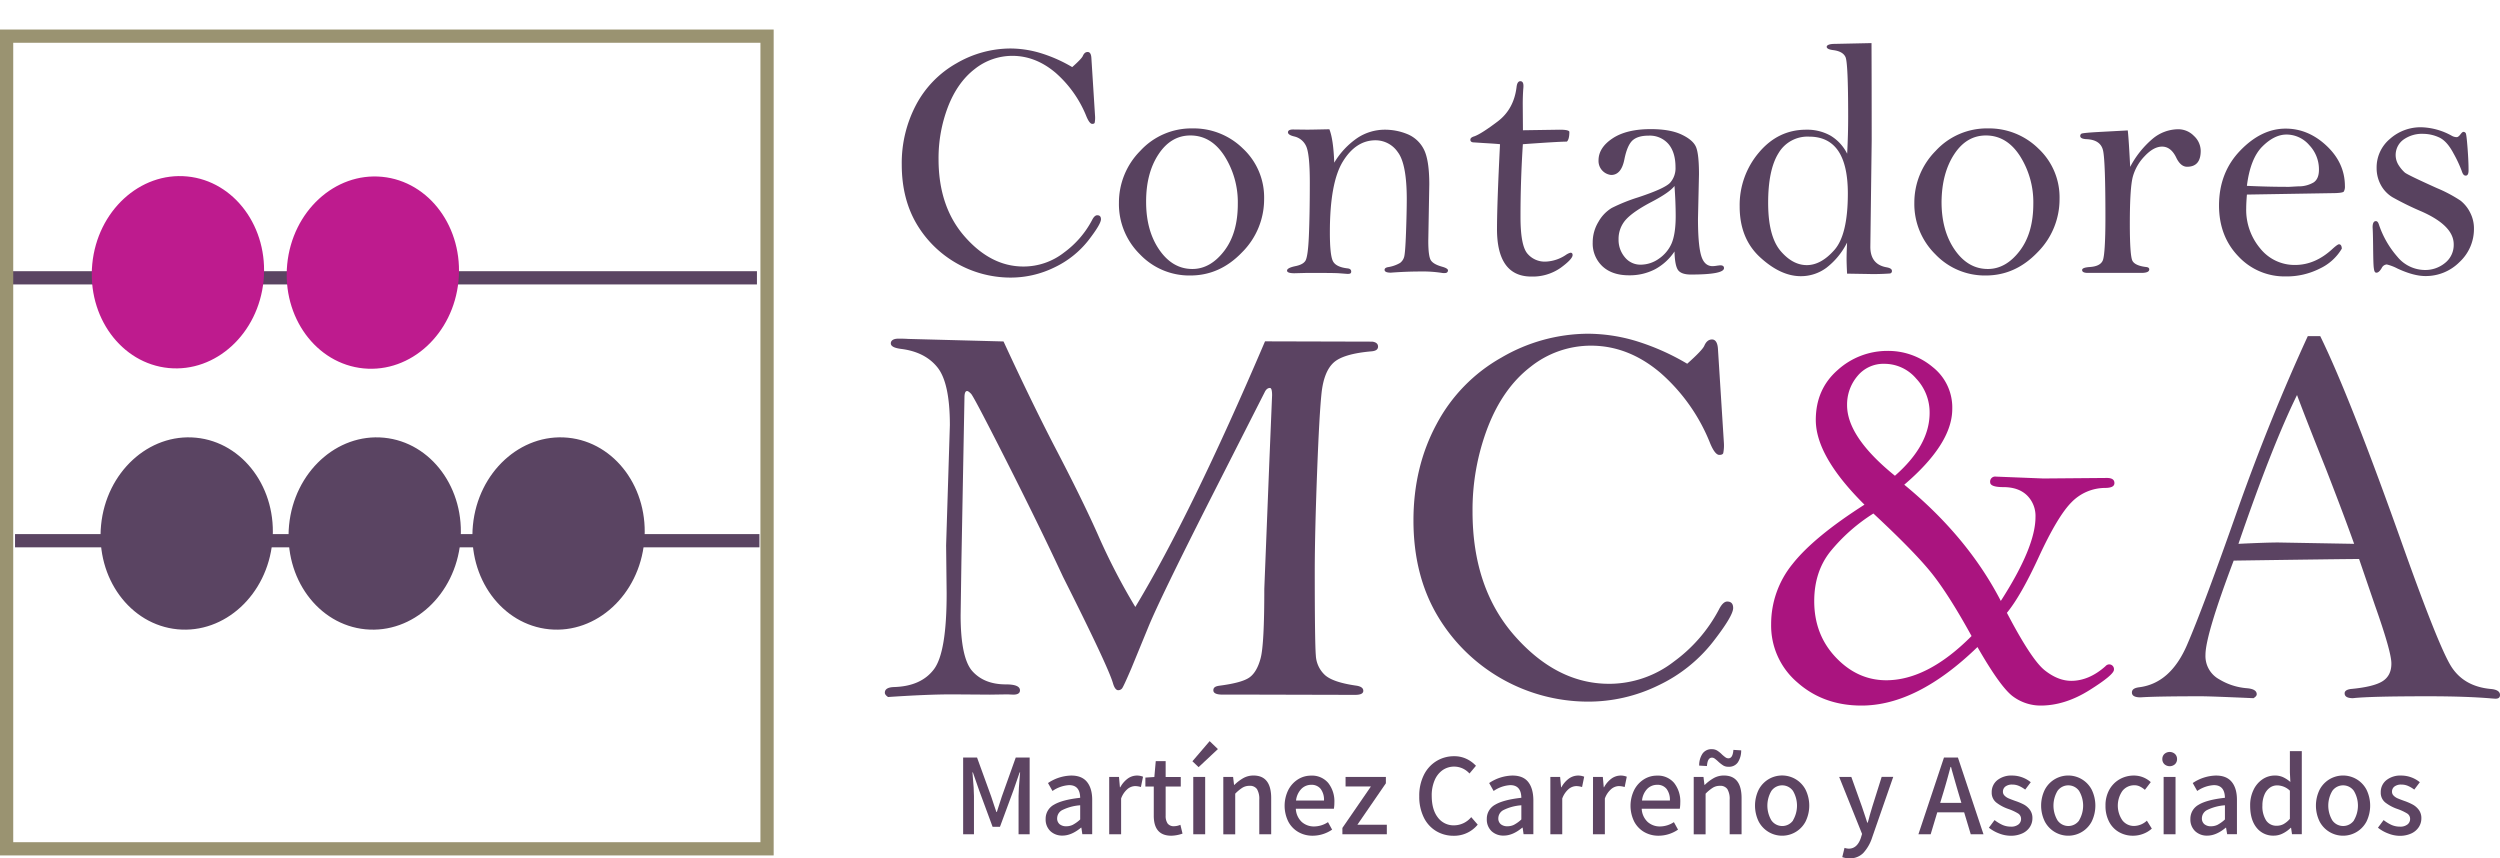 <svg xmlns="http://www.w3.org/2000/svg" viewBox="0 0 944.49 324.26"><defs><style>.cls-1{fill:#58425f;}.cls-2{fill:#5b4362;}.cls-3{fill:#5d4462;}.cls-4{fill:#aa147f;}.cls-5,.cls-8{fill:none;stroke-miterlimit:10;stroke-width:5px;}.cls-5{stroke:#5a4462;}.cls-6{fill:#5a4462;}.cls-7{fill:#be1b8e;}.cls-8{stroke:#9a9371;}</style></defs><g id="Capa_2" data-name="Capa 2"><path class="cls-1" d="M405.08,25.35c2.33-2.07,3.67-3.47,4-4.19.43-1,1-1.52,1.84-1.52s1.32.76,1.4,2.29l1.4,22.14a9.7,9.7,0,0,1-.16,2.32c-.11.27-.41.41-.92.41q-1,0-2.16-2.73a43.27,43.27,0,0,0-11.67-16.56q-7.56-6.41-16.37-6.41a22.8,22.8,0,0,0-14.22,5q-6.47,5-10.06,14.21a54.34,54.34,0,0,0-3.58,19.83q0,18,9.93,29.29t22.19,11.26A24.83,24.83,0,0,0,402,95.4a35.81,35.81,0,0,0,10.54-12.18c.63-1.27,1.29-1.9,2-1.9.93,0,1.4.5,1.4,1.52q0,1.84-4.82,8.06A35.86,35.86,0,0,1,398.41,101a37.58,37.58,0,0,1-16.85,3.87,41.27,41.27,0,0,1-35.29-20.31q-5.58-9.51-5.59-22.33a47.05,47.05,0,0,1,5.43-22.66,38.87,38.87,0,0,1,15.28-15.67,40.67,40.67,0,0,1,20.32-5.58,39.88,39.88,0,0,1,11.43,1.74A55.25,55.25,0,0,1,405.08,25.35Z"/><path class="cls-1" d="M422.73,76.65A27.69,27.69,0,0,1,430.79,57a26.22,26.22,0,0,1,19.79-8.49,26.54,26.54,0,0,1,19,7.61,25.21,25.21,0,0,1,8,19,28.31,28.31,0,0,1-8.38,20.25q-8.37,8.72-19.54,8.71a25.76,25.76,0,0,1-19-8A26.6,26.6,0,0,1,422.73,76.65ZM433,76.27q0,10.91,5,18.13t12.47,7.22q6.78,0,12-6.78t5.17-18a32.54,32.54,0,0,0-5-17.84q-5-7.81-12.91-7.82-7.36,0-12.06,7.13T433,76.27Z"/><path class="cls-1" d="M502.23,48.83c1,2.5,1.63,6.7,1.84,12.63a29.72,29.72,0,0,1,8.73-9.33A18.8,18.8,0,0,1,523.23,49a22.2,22.2,0,0,1,8.35,1.62,12.09,12.09,0,0,1,6.22,5.57q2.18,4,2.18,13.47L539.6,91q0,5.89,1,7.38t4.22,2.38c1.48.42,2.22.88,2.22,1.39s-.36,1-1.08,1a8.85,8.85,0,0,1-.89,0,47.41,47.41,0,0,0-8.63-.58c-3.43,0-7.1.15-11,.44-1.56,0-2.35-.36-2.35-1.08,0-.5.43-.84,1.27-1a13.14,13.14,0,0,0,4.57-1.59,4.28,4.28,0,0,0,1.52-2.18q.45-1.36.73-9.16t.29-12.67q0-13.37-3.36-17.81A10.18,10.18,0,0,0,519.68,53q-7.42,0-12.34,8t-4.92,26.75c0,5.67.37,9.27,1.11,10.82s2.59,2.48,5.55,2.82c.93.09,1.4.49,1.4,1.21s-.46.88-1.39.88l-3.29-.25q-1.79-.13-11.71-.13l-5.06.13q-2.79,0-2.79-1t3-1.65c1.93-.38,3.23-1,3.9-2s1.12-4.12,1.35-9.49.35-12.1.35-20.14q0-11.25-1.52-14a6.47,6.47,0,0,0-4.25-3.37c-1.65-.38-2.48-.91-2.48-1.59s.64-1.07,1.91-1.07l5.13.06Q494.48,49,502.23,48.83Z"/><path class="cls-1" d="M575.33,54.48q-.9,14-.89,27.57,0,10.42,2.48,13.6a8.53,8.53,0,0,0,7.14,3.18,14.68,14.68,0,0,0,7.46-2.48,6,6,0,0,1,1.78-.88c.55,0,.82.29.82.88q0,1.53-4.51,4.83a18.36,18.36,0,0,1-11.07,3.3q-6.49,0-9.74-4.52T565.56,86.5q0-9.34,1.14-32-.45-.13-6-.45l-3.81-.25c-.93,0-1.39-.36-1.39-1s.52-1,1.58-1.33q2.6-.95,8.72-5.57t7.15-13c.17-1.48.65-2.22,1.43-2.22s1.17.59,1.17,1.77a10.12,10.12,0,0,1-.07,1.2c-.12,1.65-.19,3.55-.19,5.69l.07,9.87L589.22,49c2.37,0,3.6.27,3.68.82,0,1.95-.36,3.18-.95,3.68Q588.65,53.52,575.33,54.48Z"/><path class="cls-1" d="M632.62,95a20.5,20.5,0,0,1-7.42,6.76,20.81,20.81,0,0,1-9.77,2.25q-6.4,0-10.06-3.43a11.79,11.79,0,0,1-3.65-9,14.85,14.85,0,0,1,2.19-7.81,14.19,14.19,0,0,1,5-5.2,66.7,66.7,0,0,1,9.93-4Q629,71.22,631,69a8.23,8.23,0,0,0,2-5.78q0-5.67-2.67-8.82a9.33,9.33,0,0,0-7.55-3.15q-4,0-6,1.78c-1.35,1.24-2.39,3.64-3.1,7.21-.77,3.9-2.44,5.86-5,5.86a5.31,5.31,0,0,1-4.76-5.52c0-3.17,1.76-5.94,5.27-8.28s8.33-3.52,14.47-3.52q7.29,0,11.64,2.06t5.46,4.73q1.11,2.67,1.11,10.29l-.38,16.78q0,9.72,1.17,13.81c.78,2.74,2.23,4.1,4.35,4.1a11.13,11.13,0,0,0,1.77-.19l1.08-.13c1,0,1.46.36,1.46,1.06q0,2.43-12.5,2.43-3.62,0-4.85-1.68C633.16,100.91,632.71,98.57,632.62,95Zm0-24.74q-1.9,2.48-8.63,6t-9.58,6.54a10.86,10.86,0,0,0-2.92,7.61,10.13,10.13,0,0,0,2.38,6.79,7.5,7.5,0,0,0,5.94,2.79,11.87,11.87,0,0,0,6.91-2.25A13.57,13.57,0,0,0,631.51,92c1-2.33,1.56-5.77,1.56-10.34Q633.07,76.55,632.62,70.28Z"/><path class="cls-1" d="M707.05,16.28q.06,13.57.07,36.67l-.51,40.29q0,6.67,6.15,7.75c1.36.25,2,.69,2,1.33a.89.89,0,0,1-.73,1,83.24,83.24,0,0,1-8.4.19l-7.81-.13c-.13-2.58-.19-4.44-.19-5.58q0-2.16.19-6.16a27.56,27.56,0,0,1-7.8,9.52,16.15,16.15,0,0,1-9.71,3.18q-7.56,0-15.32-7.11T657.24,78a30.59,30.59,0,0,1,7.27-20.37Q671.77,49,682.37,49a18,18,0,0,1,9.2,2.25,16.62,16.62,0,0,1,6.28,6.82q.39-7.47.38-14.06,0-20.21-1-22.43t-4.76-2.66c-1.57-.21-2.35-.63-2.35-1.24s1-1.1,3-1.1Zm-8.94,56.85q0-10.78-3.65-16.15c-2.44-3.57-6.1-5.36-11-5.36a12.7,12.7,0,0,0-11.55,6.25Q668,64.13,668,76.62t4.6,18.08q4.61,5.46,10,5.46t10.44-5.74Q698.1,88.68,698.11,73.13Z"/><path class="cls-1" d="M723.23,76.65A27.73,27.73,0,0,1,731.29,57a26.23,26.23,0,0,1,19.8-8.49,26.56,26.56,0,0,1,19,7.61,25.2,25.2,0,0,1,8,19,28.34,28.34,0,0,1-8.37,20.25q-8.38,8.72-19.54,8.71a25.78,25.78,0,0,1-19-8A26.64,26.64,0,0,1,723.23,76.65Zm10.28-.38q0,10.91,5,18.13T751,101.62q6.79,0,12-6.78t5.18-18a32.54,32.54,0,0,0-5-17.84q-5-7.81-12.91-7.82-7.35,0-12,7.13T733.51,76.27Z"/><path class="cls-1" d="M804.77,63.06a35.37,35.37,0,0,1,8.53-10.67,15.22,15.22,0,0,1,9.55-3.56,8.25,8.25,0,0,1,6,2.51A7.79,7.79,0,0,1,831.42,57c0,4-1.72,6-5.14,6q-2.41,0-4.06-3.36-2-4.24-5.4-4.25c-2.11,0-4.29,1.18-6.53,3.56a18.06,18.06,0,0,0-4.51,7.78q-1.14,4.23-1.14,17.7c0,8.21.34,12.93,1,14.13s2.41,2,5.2,2.32c.76.09,1.14.38,1.14.89,0,.89-1,1.33-3,1.33H788.78q-2.16,0-2.16-1.08c0-.67,1-1,2.86-1.14,2.66-.17,4.31-1,4.94-2.48s1-6.94,1-16.39q0-20.77-.86-25t-6.38-4.44c-1.52-.09-2.28-.49-2.28-1.21a1,1,0,0,1,.47-.86q.48-.28,5.81-.6l11.68-.63Q804.26,52.76,804.77,63.06Z"/><path class="cls-1" d="M848.87,73.51c-.17,2.16-.26,3.87-.26,5.14a22.65,22.65,0,0,0,5.31,15.23,16.59,16.59,0,0,0,13.13,6.22q7.63,0,14.18-6.09c1.27-1.15,2.08-1.72,2.42-1.72q1,0,1.08,1.65a19,19,0,0,1-8.25,7.49,27.7,27.7,0,0,1-13,3,23.8,23.8,0,0,1-17.84-7.59q-7.29-7.58-7.3-19.19,0-12.44,8-20.75t17.16-8.31q8.57,0,15.48,6.5t6.92,15.26a3.73,3.73,0,0,1-.41,2q-.42.63-4.86.63Zm0-3.3q8.26.39,16,.38l3.37-.19a11.09,11.09,0,0,0,5.85-1.49q2-1.36,2-4.79a13.25,13.25,0,0,0-3.66-9.29,11.34,11.34,0,0,0-8.61-4q-4.59,0-9.13,4.54T848.87,70.21Z"/><path class="cls-1" d="M934.65,86.36A17,17,0,0,1,929.2,99a17.92,17.92,0,0,1-12.91,5.29q-4.44,0-10.58-2.86a17.36,17.36,0,0,0-4-1.52,2.3,2.3,0,0,0-1.9,1.33c-.69,1.18-1.34,1.78-2,1.78s-.84-.61-1-1.81-.21-3.95-.26-8.22q-.06-5.52-.19-7.11c0-1.56.42-2.34,1.24-2.34q.72,0,1.11,1.2A35.63,35.63,0,0,0,905.72,97a13.55,13.55,0,0,0,10.45,5,11.67,11.67,0,0,0,7.52-2.63A8.65,8.65,0,0,0,927,92.29q0-7-12.09-12.37a111.63,111.63,0,0,1-11.08-5.43,12.16,12.16,0,0,1-4.37-4.63,13.21,13.21,0,0,1-1.58-6.36,14.05,14.05,0,0,1,5-11,17.4,17.4,0,0,1,12-4.42,25.1,25.1,0,0,1,11.44,3.24,4.06,4.06,0,0,0,1.78.5c.42,0,.89-.34,1.4-1s.88-1,1.17-1a1,1,0,0,1,.87.48q.3.48.69,5.61t.38,8.44c0,1.36-.36,2-1.08,2s-1.14-.61-1.52-1.83a46.85,46.85,0,0,0-3.05-6.51q-2.53-4.8-5.55-6.13a14.72,14.72,0,0,0-5.93-1.32,12.07,12.07,0,0,0-7.49,2.21,7.17,7.17,0,0,0-1.71,9.76,13.17,13.17,0,0,0,2.25,2.66c.7.59,4.72,2.54,12.09,5.86a52.71,52.71,0,0,1,9,4.78,13.36,13.36,0,0,1,3.61,4.53A12.92,12.92,0,0,1,934.65,86.36Z"/><path class="cls-2" d="M379.13,129q10.31,22.33,19.17,39.47Q409,188.92,415,202.49a237.72,237.72,0,0,0,13.92,26.82q21.11-35,49-100.35l40.56.11c1.43.21,2.14.84,2.14,1.88s-.81,1.64-2.44,1.78q-10.8.93-14.42,4.33t-4.49,11.47q-.85,8-1.68,30T496.71,215q0,28,.41,32.66a10.77,10.77,0,0,0,3.46,7.39q3.06,2.75,11.92,4c1.7.28,2.55.92,2.55,1.94s-1,1.53-3.16,1.53l-39.64-.1H461.86c-2.31,0-3.46-.55-3.46-1.63s.78-1.53,2.34-1.74q8.56-1.11,11.36-3.16t4.18-7.29q1.38-5.25,1.37-26.16l1.94-48.94,1-24.17c0-1.84-.27-2.76-.82-2.76-.81,0-1.49.55-2,1.64L457.56,188q-19.38,38.24-23.77,49l-6.32,15.39q-3,7-3.57,7.7a1.87,1.87,0,0,1-1.43.67c-.81,0-1.49-.89-2-2.65q-1.83-6.33-18.86-40.18-8.88-19.08-21.27-43.55T366.89,148.8c-.68-.71-1.19-1.07-1.52-1.07-.69,0-1,.85-1,2.54L363.22,212l-.3,20.37q0,16.2,4.43,21.19c3,3.33,7.18,5,12.69,5q5.29,0,5.3,2.24c0,1.09-.85,1.63-2.55,1.63l-2.14-.1-6.63.1-14.36-.1q-9.37,0-24.15,1c-.82-.55-1.22-1.09-1.22-1.63,0-1.36,1.18-2.08,3.56-2.14q10.18-.32,15-6.73t4.79-28.76l-.2-18,1.42-45.48q0-15.92-4.68-21.78t-13.76-7c-2.58-.33-3.87-1-3.87-2.09s1-1.78,2.85-1.78c1,0,2.24,0,3.67.1Z"/><path class="cls-2" d="M637.42,137.42q5.61-5,6.43-6.72c.68-1.63,1.66-2.45,2.95-2.45s2.11,1.22,2.24,3.67l2.25,35.56a14.88,14.88,0,0,1-.26,3.72c-.17.44-.66.66-1.48.66-1.08,0-2.24-1.46-3.46-4.38a69.33,69.33,0,0,0-18.75-26.59q-12.12-10.3-26.29-10.3a36.59,36.59,0,0,0-22.82,8q-10.4,8-16.15,22.83a87.15,87.15,0,0,0-5.76,31.84q0,28.94,15.95,47t35.62,18.08a40,40,0,0,0,24.57-8.45,57.5,57.5,0,0,0,16.92-19.57c1-2,2.07-3.06,3.15-3.06,1.5,0,2.25.82,2.25,2.45q0,3-7.75,12.94a57.25,57.25,0,0,1-20.33,16.2,60.2,60.2,0,0,1-27.06,6.22A66.2,66.2,0,0,1,543,232.49q-9-15.28-9-35.87,0-20.18,8.72-36.37a62.25,62.25,0,0,1,24.53-25.17,65.32,65.32,0,0,1,32.64-9,64,64,0,0,1,18.36,2.8A89,89,0,0,1,637.42,137.42Z"/><path class="cls-3" d="M363.87,286.18h5.25l5.35,14.74,1.07,3.24.89,2.61h.17c.48-1.42.78-2.33.89-2.75l1-3.1,5.26-14.74H389v29h-4.19V300.75c0-1.6.17-4.24.49-7.93l.09-1h-.18l-2.31,6.69-5.12,13.86H375l-5.12-13.86-2.32-6.69h-.18l.09,1q.5,5.54.49,7.93v14.43h-4.09Z"/><path class="cls-3" d="M396.83,314a6.06,6.06,0,0,1-1.79-4.59,6,6,0,0,1,3.12-5.38q3.12-1.87,9.93-2.63-.09-4.79-4.18-4.78a12.2,12.2,0,0,0-6.28,2.21l-1.7-3a16.3,16.3,0,0,1,8.78-2.83c2.64,0,4.62.79,5.92,2.37s2,3.84,2,6.79v13H408.9l-.36-2.48h-.13q-3.62,3-7,3A6.43,6.43,0,0,1,396.83,314Zm8.59-2.46a12.88,12.88,0,0,0,2.67-1.95v-5.36a18.13,18.13,0,0,0-6.7,1.78,3.53,3.53,0,0,0-2,3.09,2.78,2.78,0,0,0,.93,2.28,3.8,3.8,0,0,0,2.5.78A5.58,5.58,0,0,0,405.42,311.55Z"/><path class="cls-3" d="M419.05,293.53h3.7l.35,3.9h.14a9.88,9.88,0,0,1,2.78-3.26,6,6,0,0,1,5.81-.73l-.8,3.9a7.67,7.67,0,0,0-2.18-.36,4.67,4.67,0,0,0-2.9,1.13,8.46,8.46,0,0,0-2.4,3.57v13.5h-4.5Z"/><path class="cls-3" d="M435.89,308.14v-11h-3.17v-3.37l3.39-.22.53-6h3.74v6h5.71v3.59h-5.71v11a5,5,0,0,0,.76,3,2.89,2.89,0,0,0,2.45,1,6.4,6.4,0,0,0,2.36-.53l.8,3.32a13.5,13.5,0,0,1-4.27.8Q435.88,315.71,435.89,308.14Z"/><path class="cls-3" d="M450.49,287.6,457,280l3.12,3-7.3,6.82Zm.32,5.93h4.5v21.65h-4.5Z"/><path class="cls-3" d="M462.16,293.53h3.7l.36,3h.13a16.16,16.16,0,0,1,3.45-2.61,7.8,7.8,0,0,1,3.77-.93q6.68,0,6.68,8.54v13.64h-4.5V302.12a7.19,7.19,0,0,0-.87-4,3.2,3.2,0,0,0-2.83-1.24,5.06,5.06,0,0,0-2.63.69,15.1,15.1,0,0,0-2.76,2.28v15.36h-4.5Z"/><path class="cls-3" d="M503.94,305.53H489.56a7.23,7.23,0,0,0,2.24,5,6.86,6.86,0,0,0,4.7,1.7,9.62,9.62,0,0,0,5.21-1.63l1.56,2.83a13.09,13.09,0,0,1-7.35,2.3,10.71,10.71,0,0,1-5.38-1.37,9.84,9.84,0,0,1-3.81-3.94,13.51,13.51,0,0,1,0-12,10.29,10.29,0,0,1,3.67-4,9.13,9.13,0,0,1,4.86-1.39,8,8,0,0,1,6.54,2.77,11.21,11.21,0,0,1,2.32,7.46A13.85,13.85,0,0,1,503.94,305.53Zm-3.74-3.1a6.82,6.82,0,0,0-1.25-4.38,4.33,4.33,0,0,0-3.6-1.55,5.21,5.21,0,0,0-3.66,1.5,7.42,7.42,0,0,0-2.05,4.43Z"/><path class="cls-3" d="M507.15,312.79l10.78-15.67h-9.58v-3.59h15.23v2.39l-10.77,15.67h11.13v3.59H507.15Z"/><path class="cls-3" d="M542.51,313.94a12.21,12.21,0,0,1-4.63-5.16,17.74,17.74,0,0,1-1.69-8,17.46,17.46,0,0,1,1.74-8,12.71,12.71,0,0,1,4.74-5.24,12.55,12.55,0,0,1,6.7-1.84,10.58,10.58,0,0,1,4.66,1,11.78,11.78,0,0,1,3.58,2.61l-2.45,2.92a7.77,7.77,0,0,0-5.7-2.61,7.62,7.62,0,0,0-4.47,1.35,8.87,8.87,0,0,0-3,3.83,14.36,14.36,0,0,0-1.09,5.84q0,5.19,2.29,8.17a7.39,7.39,0,0,0,6.17,3,8.5,8.5,0,0,0,6.46-3.1l2.45,2.83a11.47,11.47,0,0,1-9.09,4.21A12.64,12.64,0,0,1,542.51,313.94Z"/><path class="cls-3" d="M563.49,314a6.06,6.06,0,0,1-1.78-4.59,6,6,0,0,1,3.12-5.38q3.12-1.87,9.93-2.63c-.06-3.19-1.45-4.78-4.19-4.78a12.23,12.23,0,0,0-6.28,2.21l-1.69-3a16.28,16.28,0,0,1,8.78-2.83q4,0,5.92,2.37t2,6.79v13h-3.7l-.35-2.48h-.14q-3.6,3-7,3A6.45,6.45,0,0,1,563.49,314Zm8.6-2.46a12.88,12.88,0,0,0,2.67-1.95v-5.36a18.07,18.07,0,0,0-6.7,1.78,3.53,3.53,0,0,0-2,3.09,2.78,2.78,0,0,0,.93,2.28,3.77,3.77,0,0,0,2.49.78A5.62,5.62,0,0,0,572.09,311.55Z"/><path class="cls-3" d="M585.72,293.53h3.69l.36,3.9h.13a9.79,9.79,0,0,1,2.79-3.26,6,6,0,0,1,5.81-.73l-.8,3.9a7.67,7.67,0,0,0-2.18-.36,4.67,4.67,0,0,0-2.9,1.13,8.56,8.56,0,0,0-2.41,3.57v13.5h-4.49Z"/><path class="cls-3" d="M601.84,293.53h3.7l.35,3.9H606a9.88,9.88,0,0,1,2.78-3.26,6,6,0,0,1,5.81-.73l-.8,3.9a7.67,7.67,0,0,0-2.18-.36,4.67,4.67,0,0,0-2.9,1.13,8.46,8.46,0,0,0-2.4,3.57v13.5h-4.5Z"/><path class="cls-3" d="M634.62,305.53H620.23a7.28,7.28,0,0,0,2.25,5,6.86,6.86,0,0,0,4.7,1.7,9.65,9.65,0,0,0,5.21-1.63l1.56,2.83a13.09,13.09,0,0,1-7.35,2.3,10.75,10.75,0,0,1-5.39-1.37,9.88,9.88,0,0,1-3.8-3.94,13.51,13.51,0,0,1,0-12,10.29,10.29,0,0,1,3.67-4,9.1,9.1,0,0,1,4.86-1.39,8,8,0,0,1,6.54,2.77,11.21,11.21,0,0,1,2.32,7.46A13.85,13.85,0,0,1,634.62,305.53Zm-3.74-3.1a6.82,6.82,0,0,0-1.25-4.38A4.34,4.34,0,0,0,626,296.5a5.21,5.21,0,0,0-3.65,1.5,7.42,7.42,0,0,0-2,4.43Z"/><path class="cls-3" d="M639.88,293.53h3.69l.36,3h.13a16,16,0,0,1,3.46-2.61,7.73,7.73,0,0,1,3.76-.93q6.68,0,6.68,8.54v13.64h-4.5V302.12a7.19,7.19,0,0,0-.87-4,3.2,3.2,0,0,0-2.83-1.24,5,5,0,0,0-2.62.69,14.78,14.78,0,0,0-2.77,2.28v15.36h-4.49ZM651,289.17a13.49,13.49,0,0,1-1.94-1.53,13.28,13.28,0,0,0-1.27-1.06,1.79,1.79,0,0,0-1-.35c-1.13,0-1.77,1.06-1.91,3.18l-2.94-.17a8,8,0,0,1,1.29-4.56,4.07,4.07,0,0,1,3.52-1.64,3.76,3.76,0,0,1,2,.53,10.42,10.42,0,0,1,1.85,1.51,14.45,14.45,0,0,0,1.33,1.08,1.9,1.9,0,0,0,1.07.33c1.1,0,1.72-1.06,1.87-3.19l2.94.18a8.1,8.1,0,0,1-1.27,4.56,4,4,0,0,1-3.49,1.64A3.64,3.64,0,0,1,651,289.17Z"/><path class="cls-3" d="M668.2,314.34a10.06,10.06,0,0,1-3.76-3.94,13.75,13.75,0,0,1,0-12.09,10.08,10.08,0,0,1,3.74-3.94,10,10,0,0,1,13.94,3.94,13.66,13.66,0,0,1,0,12.09,10,10,0,0,1-13.92,3.94Zm9.18-4.41a10.95,10.95,0,0,0,0-11.13,5,5,0,0,0-8.15,0,10.92,10.92,0,0,0,0,11.13,5,5,0,0,0,8.2,0Z"/><path class="cls-3" d="M696,323.81l.85-3.49a6.06,6.06,0,0,0,1.6.3q3.21,0,4.59-4.11l.44-1.46-8.64-21.52h4.59l4,11.2,1.34,4,.67,2.08h.18c.32-1.06.58-2,.75-2.74l1-3.37,3.52-11.2h4.37l-8,23a15.7,15.7,0,0,1-3.34,5.78,7.05,7.05,0,0,1-5.21,2A8,8,0,0,1,696,323.81Z"/><path class="cls-3" d="M742.05,306.9H731.89l-2.49,8.28h-4.63l9.66-29h5.26l9.66,29h-4.81ZM741,303.31l-1.16-3.89q-.62-2.09-1.4-4.83c-.52-1.83-.9-3.15-1.14-4a3.75,3.75,0,0,0-.22-.84h-.18q-1.43,5.44-2.71,9.65L733,303.31Z"/><path class="cls-3" d="M755.23,314.87a14.13,14.13,0,0,1-3.83-2.17l2.14-2.88a14.71,14.71,0,0,0,3,1.84,7.76,7.76,0,0,0,3.16.64,4.31,4.31,0,0,0,2.85-.82,2.61,2.61,0,0,0,1-2.1,2.37,2.37,0,0,0-1.2-2.1,19.1,19.1,0,0,0-3.61-1.66,15.8,15.8,0,0,1-4.59-2.46,4.72,4.72,0,0,1-1.69-3.83,5.71,5.71,0,0,1,2.09-4.56,8.49,8.49,0,0,1,5.66-1.77,11.16,11.16,0,0,1,7,2.52l-2.1,2.79a11.32,11.32,0,0,0-2.4-1.41,6.16,6.16,0,0,0-2.45-.49,4.08,4.08,0,0,0-2.65.75,2.4,2.4,0,0,0-.91,1.95,2,2,0,0,0,.62,1.48,4.73,4.73,0,0,0,1.45,1c.55.24,1.42.58,2.6,1A22.27,22.27,0,0,1,764.7,304a7,7,0,0,1,2.22,2,5.17,5.17,0,0,1,.92,3.14,6,6,0,0,1-1,3.35,6.62,6.62,0,0,1-2.83,2.37,10.33,10.33,0,0,1-4.45.88A12.1,12.1,0,0,1,755.23,314.87Z"/><path class="cls-3" d="M776.3,314.34a10,10,0,0,1-3.76-3.94,13.66,13.66,0,0,1,0-12.09,10,10,0,0,1,17.68,0,13.75,13.75,0,0,1,0,12.09,10,10,0,0,1-13.92,3.94Zm9.17-4.41a10.89,10.89,0,0,0,0-11.13,5,5,0,0,0-8.15,0,10.89,10.89,0,0,0,0,11.13,5,5,0,0,0,8.19,0Z"/><path class="cls-3" d="M800.53,314.36a9.46,9.46,0,0,1-3.72-3.92,12.72,12.72,0,0,1-1.36-6.06,12,12,0,0,1,1.47-6.07,10.3,10.3,0,0,1,3.92-3.94,10.79,10.79,0,0,1,5.35-1.37,9.36,9.36,0,0,1,6.36,2.48l-2.22,2.92a8.54,8.54,0,0,0-1.92-1.28,4.54,4.54,0,0,0-2-.45,5.66,5.66,0,0,0-4.57,2.13,9.77,9.77,0,0,0,0,11.13,5.47,5.47,0,0,0,4.47,2.11,7.26,7.26,0,0,0,4.77-2l1.87,3a10,10,0,0,1-3.32,2,10.64,10.64,0,0,1-3.76.69A10.47,10.47,0,0,1,800.53,314.36Z"/><path class="cls-3" d="M817.7,288.71a2.61,2.61,0,0,1-.78-1.95,2.56,2.56,0,0,1,.78-1.91,3,3,0,0,1,4,0,2.56,2.56,0,0,1,.78,1.91,2.61,2.61,0,0,1-.78,1.95,3,3,0,0,1-4,0Zm-.29,4.82h4.5v21.65h-4.5Z"/><path class="cls-3" d="M829.3,314a6.06,6.06,0,0,1-1.78-4.59,6,6,0,0,1,3.12-5.38c2.07-1.25,5.39-2.13,9.93-2.63q-.09-4.79-4.19-4.78a12.23,12.23,0,0,0-6.28,2.21l-1.69-3a16.27,16.27,0,0,1,8.77-2.83c2.65,0,4.62.79,5.93,2.37s2,3.84,2,6.79v13h-3.7L841,312.7h-.13q-3.6,3-7,3A6.45,6.45,0,0,1,829.3,314Zm8.6-2.46a12.88,12.88,0,0,0,2.67-1.95v-5.36a18.07,18.07,0,0,0-6.7,1.78,3.53,3.53,0,0,0-2,3.09,2.79,2.79,0,0,0,.94,2.28,3.75,3.75,0,0,0,2.49.78A5.62,5.62,0,0,0,837.9,311.55Z"/><path class="cls-3" d="M852.53,312.7q-2.43-3-2.43-8.32a13.28,13.28,0,0,1,1.29-6,9.92,9.92,0,0,1,3.43-4,8.26,8.26,0,0,1,4.59-1.39,7.41,7.41,0,0,1,3.07.6,12.38,12.38,0,0,1,2.81,1.83l-.18-3.58v-8.06h4.5v31.39h-3.7l-.35-2.43h-.14a11.33,11.33,0,0,1-3,2.14,7.49,7.49,0,0,1-3.39.82A7.93,7.93,0,0,1,852.53,312.7Zm10.17-1.35a8.78,8.78,0,0,0,2.41-2V298.71a7.09,7.09,0,0,0-4.81-2,4.68,4.68,0,0,0-2.83.93,6.16,6.16,0,0,0-2,2.65,10.28,10.28,0,0,0-.74,4,9.81,9.81,0,0,0,1.4,5.67,4.6,4.6,0,0,0,4,2A5.36,5.36,0,0,0,862.7,311.35Z"/><path class="cls-3" d="M880.12,314.34a10,10,0,0,1-3.76-3.94,13.66,13.66,0,0,1,0-12.09,10,10,0,0,1,17.68,0,13.75,13.75,0,0,1,0,12.09,10,10,0,0,1-13.92,3.94Zm9.17-4.41a10.89,10.89,0,0,0,0-11.13,5,5,0,0,0-8.15,0,10.89,10.89,0,0,0,0,11.13,5,5,0,0,0,8.19,0Z"/><path class="cls-3" d="M902.21,314.87a14.13,14.13,0,0,1-3.83-2.17l2.14-2.88a14.71,14.71,0,0,0,3,1.84,7.76,7.76,0,0,0,3.16.64,4.31,4.31,0,0,0,2.85-.82,2.61,2.61,0,0,0,1-2.1,2.37,2.37,0,0,0-1.2-2.1,19.1,19.1,0,0,0-3.61-1.66,15.8,15.8,0,0,1-4.59-2.46,4.69,4.69,0,0,1-1.69-3.83,5.71,5.71,0,0,1,2.09-4.56A8.49,8.49,0,0,1,907.2,293a11.16,11.16,0,0,1,7,2.52l-2.1,2.79a11.32,11.32,0,0,0-2.4-1.41,6.16,6.16,0,0,0-2.45-.49,4.08,4.08,0,0,0-2.65.75,2.4,2.4,0,0,0-.91,1.95,2,2,0,0,0,.62,1.48,4.62,4.62,0,0,0,1.45,1c.55.24,1.41.58,2.6,1a22.27,22.27,0,0,1,3.28,1.44,7.08,7.08,0,0,1,2.22,2,5.17,5.17,0,0,1,.92,3.14,6,6,0,0,1-1,3.35,6.62,6.62,0,0,1-2.83,2.37,10.33,10.33,0,0,1-4.45.88A12.1,12.1,0,0,1,902.21,314.87Z"/><path class="cls-2" d="M871.87,127h4.71Q888,150.36,908,206.81,920.9,243,925.69,251.18t15.43,9.12c2.24.21,3.37,1,3.37,2.24,0,1-.58,1.43-1.73,1.43l-1.43-.1q-9.37-.81-23.84-.82-22.23,0-28.54.72c-2.1,0-3.16-.61-3.16-1.84,0-.88.79-1.42,2.35-1.63q8.65-.81,12-2.95t3.31-6.73q0-4.38-6.2-21.9l-6-17.53q-5.3,0-47.38.61Q833.21,240,833.22,247.4a10,10,0,0,0,5.24,9.27A23.68,23.68,0,0,0,848.81,260q3.77.3,3.77,2.28c0,.53-.41,1-1.23,1.49q-16.3-.72-19.66-.72-17.12,0-23,.41c-2.18,0-3.26-.61-3.26-1.83s1-1.77,2.85-2q11.71-1.53,17.94-15.9T845.56,192Q857.59,158.1,871.87,127Zm-4.06,22.22q-9.49,19.35-22.14,56.24,10.49-.51,15.08-.51l28.63.51q-3.76-10.59-10.58-28.12Q870.46,156.47,867.81,149.24Z"/><path class="cls-4" d="M758.2,231.52q9.27,17.73,14.27,21.7t10,4q6.74,0,12.94-5.5a2,2,0,0,1,1.23-.71,1.8,1.8,0,0,1,2,2q0,1.93-9.27,7.74t-18.44,5.81a17.57,17.57,0,0,1-10.24-3.31q-4.74-3.31-13.61-18.8-22.82,22.11-43.81,22.11-14.37,0-24.25-8.76a28.19,28.19,0,0,1-9.89-22,35.88,35.88,0,0,1,8.05-22.68q8.05-10.23,27.21-22.46Q686,172.42,686,158.66q0-11.61,8.25-18.85a27.93,27.93,0,0,1,18.95-7.24,26.07,26.07,0,0,1,16.92,6.07,19.45,19.45,0,0,1,7.44,15.84q0,13.16-18.14,28.64,23.94,19.66,36.48,43.91Q769,206.66,769,195.34a10.9,10.9,0,0,0-3.21-8.2q-3.21-3.1-8.91-3.11-5,0-5-1.83a1.89,1.89,0,0,1,2.14-2.14l17.94.71,24-.2c1.91,0,2.86.64,2.86,1.93s-1.23,1.84-3.67,1.84a17.76,17.76,0,0,0-12.53,5.4q-5.2,5.19-12.33,20.58Q763.49,225.09,758.2,231.52ZM707.76,194a67.12,67.12,0,0,0-16.35,14.47q-6,7.63-6,18.64,0,12.65,8.15,21.25T712.55,257q15.69,0,32.3-16.71Q736.49,225.1,730.13,217T707.76,194Zm8.15-14.27Q729,168.25,729,156a18.59,18.59,0,0,0-5.1-13,15.72,15.72,0,0,0-11.92-5.55,12.68,12.68,0,0,0-10.29,4.68,16.63,16.63,0,0,0-3.87,10.91Q697.78,165.08,715.91,179.75Z"/></g><g id="Capa_3" data-name="Capa 3"><line class="cls-5" x1="4.73" y1="104.96" x2="285.97" y2="104.96"/><line class="cls-5" x1="5.68" y1="204.28" x2="286.91" y2="204.28"/></g><g id="Capa_5" data-name="Capa 5"><ellipse class="cls-6" cx="70.53" cy="201.55" rx="36.36" ry="32.51" transform="translate(-136.89 252.26) rotate(-84.45)"/><ellipse class="cls-6" cx="141.56" cy="201.55" rx="36.36" ry="32.51" transform="translate(-72.73 322.96) rotate(-84.45)"/><ellipse class="cls-6" cx="211.02" cy="201.55" rx="36.36" ry="32.51" transform="translate(-9.99 392.09) rotate(-84.45)"/><ellipse class="cls-7" cx="67.22" cy="102.85" rx="36.36" ry="32.51" transform="translate(-41.65 159.81) rotate(-84.45)"/><ellipse class="cls-7" cx="140.86" cy="102.99" rx="36.36" ry="32.51" transform="translate(24.73 233.23) rotate(-84.45)"/></g><g id="Capa_4" data-name="Capa 4"><rect class="cls-8" x="2.5" y="13.66" width="287.29" height="307.02"/></g></svg>